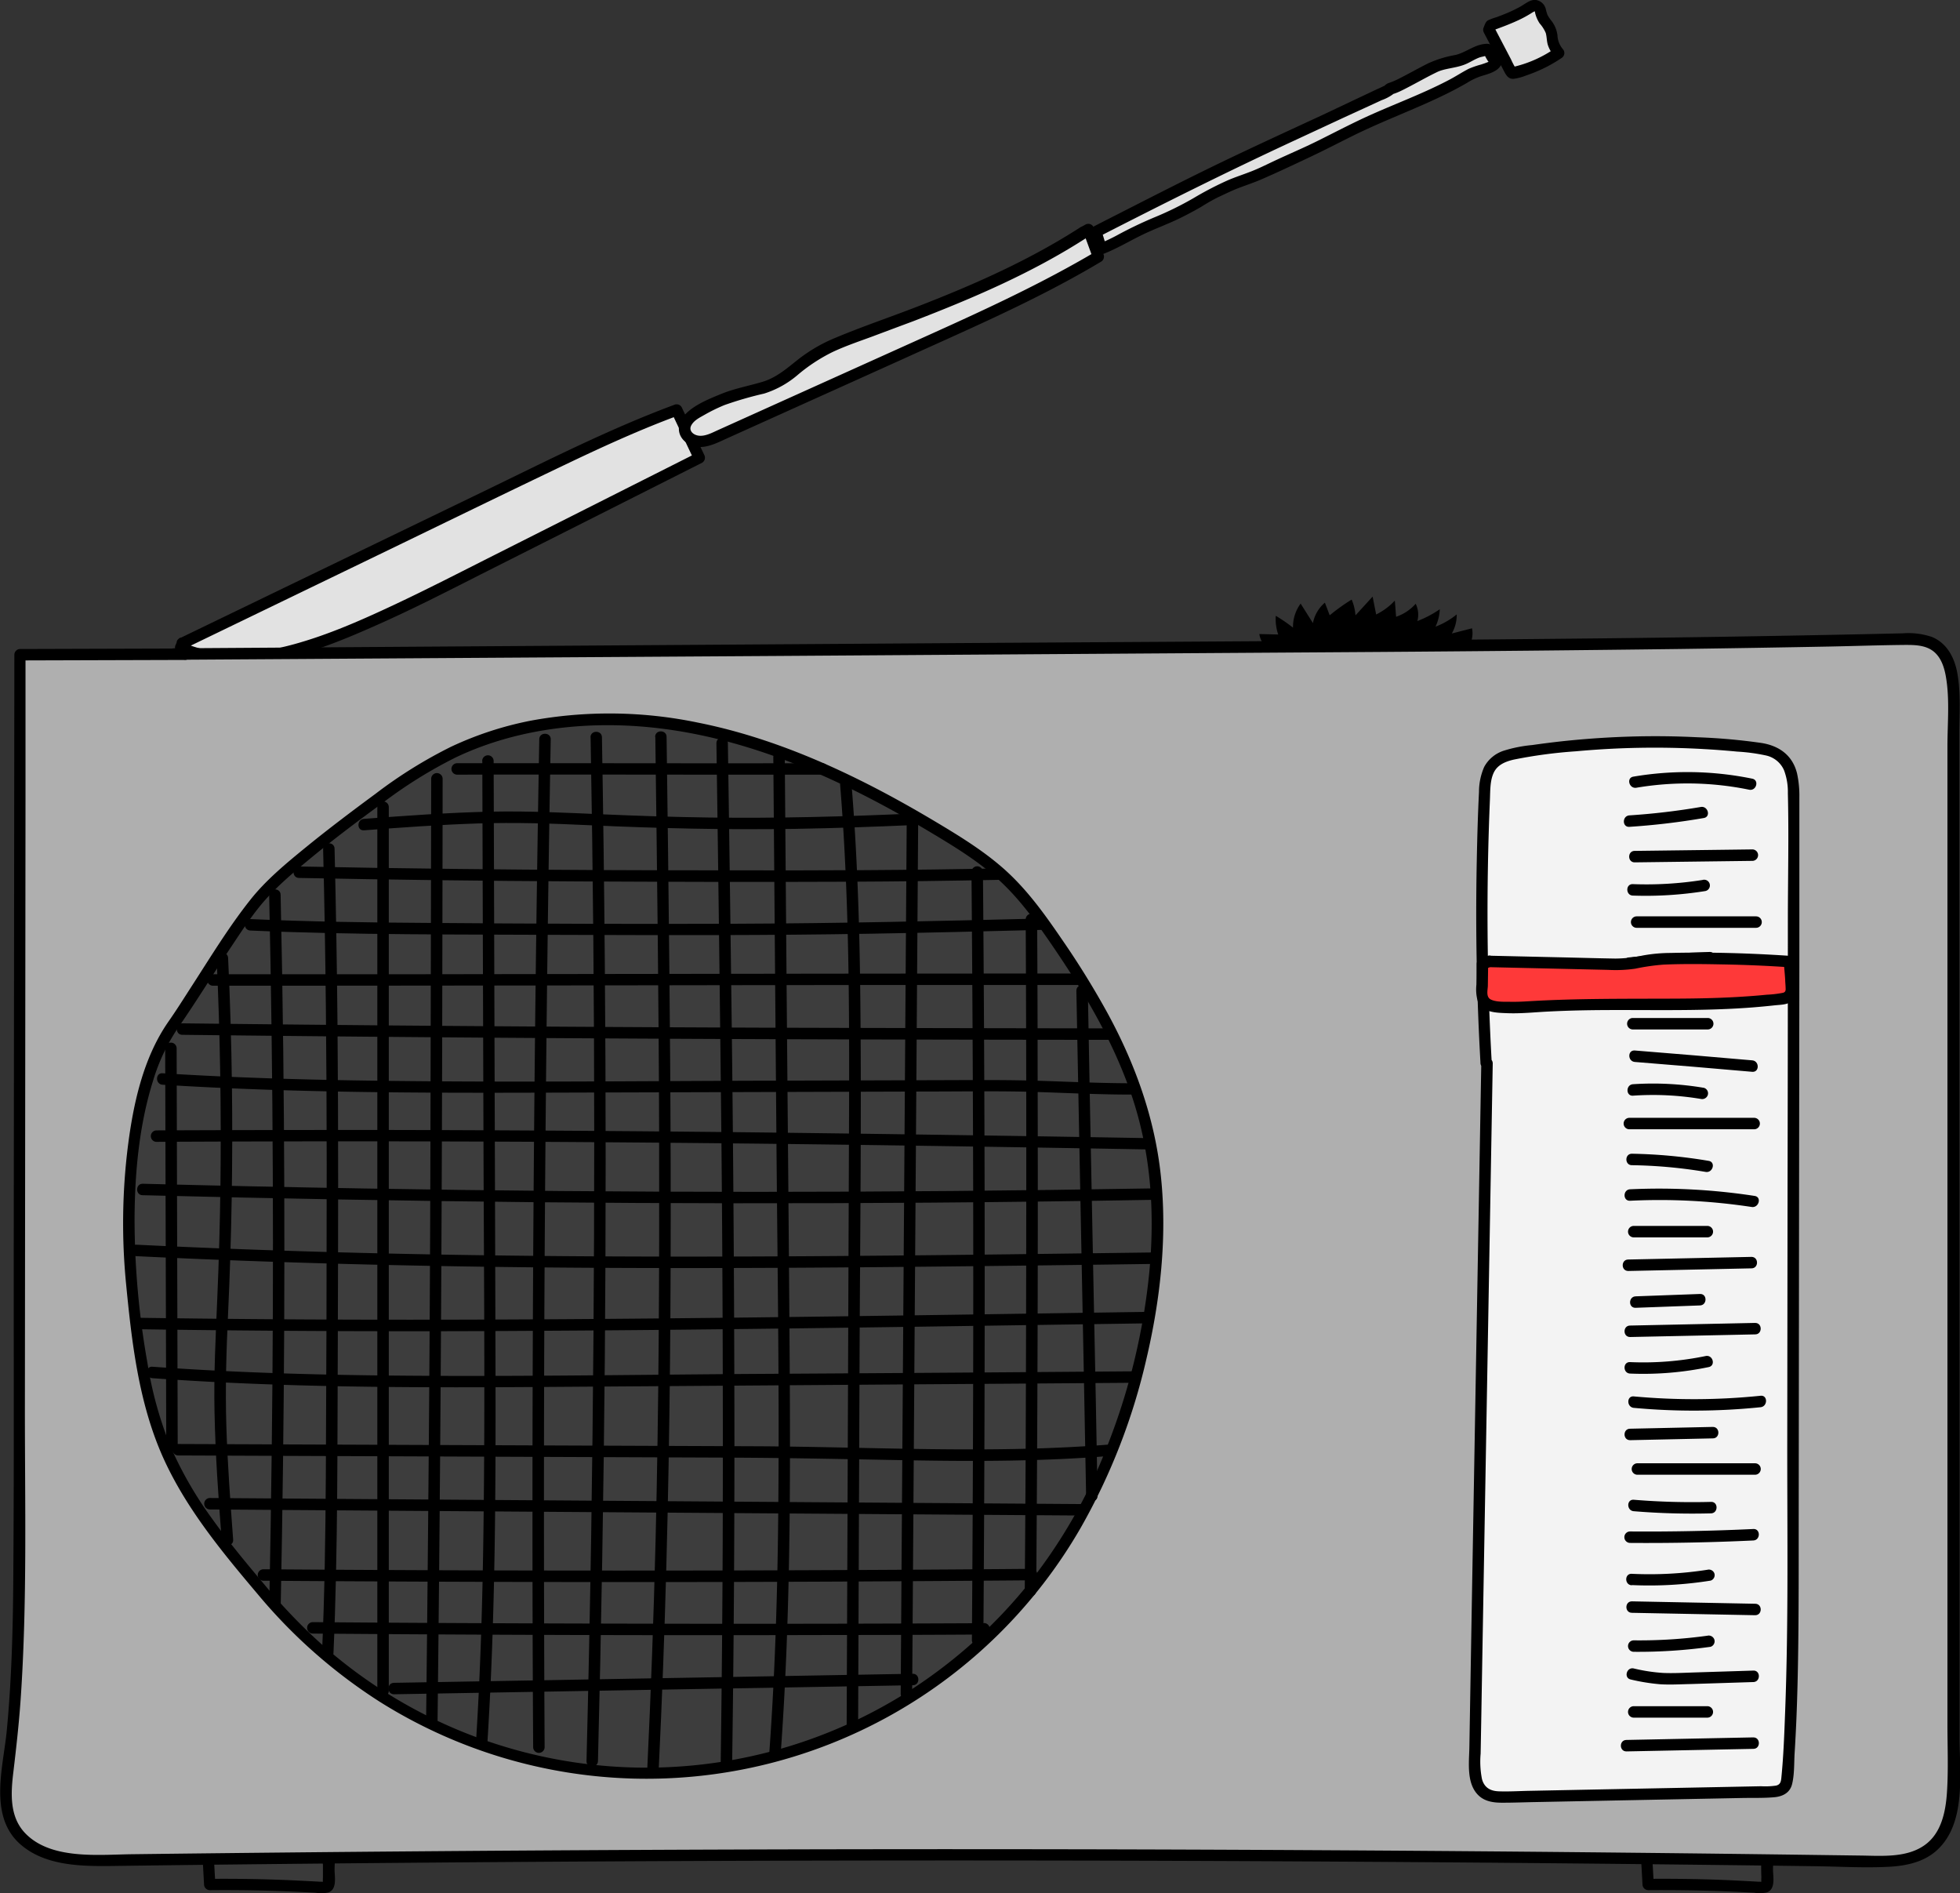 <svg id="Draw" xmlns="http://www.w3.org/2000/svg" width="513.3" height="495.72" viewBox="0 0 513.3 495.72"><rect x="0" y="0" width="513.3" height="495.72" fill="#333333" stroke="none"/><defs><style>.cls-1{fill:#e2e2e2;}.cls-2{fill:#3a3a3a;}.cls-3{fill:#afafaf;}.cls-4{fill:#3d3d3d;}.cls-5{fill:#f3f3f3;}.cls-6{fill:#fe3939;}</style></defs><g id="Antenna"><path class="cls-1" d="M163.16,170.94l91.91-44.42c12.32-6,24.67-11.92,37.52-16.65l5.94,12.54-60.79,30.66c-11.44,5.77-22.9,11.55-34.86,16.16-12.88,5-27.6,8.46-40.2,2.83Z" transform="translate(-115.38 -2.51)"/><path d="M163.92,172.24l50.66-24.49c16.72-8.08,33.41-16.24,50.17-24.23,9.27-4.41,18.61-8.65,28.24-12.21l-1.69-.69,5.94,12.54.53-2L244.53,148c-8.67,4.37-17.3,8.82-26.09,12.94-8.41,3.94-17,7.75-26,10.23-9.42,2.59-19.81,3.65-29-.38l.54,2.06.48-1.12c.75-1.75-1.83-3.28-2.59-1.51l-.48,1.11a1.51,1.51,0,0,0,.53,2c17.27,7.57,36.55-.21,52.58-7.36,9-4,17.84-8.52,26.66-13l27.29-13.76,30.84-15.56a1.55,1.55,0,0,0,.54-2l-5.94-12.54a1.52,1.52,0,0,0-1.7-.69C275,114.79,258.51,123.2,242,131.19L191.1,155.78l-28.7,13.87C160.67,170.49,162.19,173.08,163.92,172.24Z" transform="translate(-115.38 -2.51)"/><path class="cls-1" d="M399.11,63.33c-18.42,11.94-39.22,19.57-59.77,27.26A53.78,53.78,0,0,0,327.85,96c-3.58,2.42-6.61,5.73-10.6,7.38a42.27,42.27,0,0,1-6.19,1.7A46.44,46.44,0,0,0,298,110.51c-1.69,1-3.51,2.56-3.31,4.53.18,1.76,2,3,3.79,3a11.16,11.16,0,0,0,5.06-1.38L364,89.45c6.14-2.77,12.28-5.54,18.32-8.51q10.57-5.2,20.71-11.22l-2.59-7.11Z" transform="translate(-115.38 -2.51)"/><path d="M398.35,62c-13.29,8.58-27.8,15-42.5,20.7-7.3,2.84-14.77,5.34-22,8.39a40.88,40.88,0,0,0-9.68,5.72c-2.82,2.24-5.54,4.6-9.06,5.66-3.69,1.11-7.42,1.76-11,3.24-3.15,1.29-6.94,2.82-9.33,5.35s-2.13,5.92.84,7.66c3.37,2,7.1-.05,10.24-1.47l46.82-21.11c15.41-7,30.93-13.7,45.67-22,1.81-1,3.62-2.07,5.41-3.13a1.54,1.54,0,0,0,.69-1.7l-2.6-7.11a1.52,1.52,0,0,0-2.2-.89l-1.3.72c-1.69.93-.18,3.53,1.51,2.59l1.3-.72L399,63l2.6,7.11.68-1.69C388.36,76.64,373.8,83.38,359.12,90l-45,20.29-10.91,4.92c-1.51.69-3.3,1.64-5,1.35-1.32-.22-2.53-1.32-1.79-2.68s2.26-2.06,3.47-2.76a44.52,44.52,0,0,1,5.24-2.56,93.87,93.87,0,0,1,10.37-3,25.14,25.14,0,0,0,8.92-5,44.62,44.62,0,0,1,9-5.88c3.32-1.56,6.81-2.74,10.24-4,3.58-1.34,7.15-2.68,10.71-4,15.74-6.06,31.35-12.73,45.56-21.91C401.48,63.58,400,61,398.35,62Z" transform="translate(-115.38 -2.51)"/><path class="cls-1" d="M402.35,63.21q8.81-4.51,17.65-9l5.25-2.66c1.61-.81,3.22-1.63,4.84-2.43,7-3.47,14-6.75,21.11-10l27.08-12.58c1.73-.8.25-.53,2.07-1.09s10.21-5.44,12-6c4.41-1.35,4.84-.53,8.83-2.83.85-.49,4-1.7,4.34-.76,1.2,3.59,2.61,1.56,1.2,3.59-.51.72-5.23,1.93-6,2.39C492.76,26.73,486.51,29,478,32.65c-9.63,4.14-15.52,7.83-25.14,12C449,46.26,446,48,442,49.41a51.39,51.39,0,0,0-6,2.39,42.76,42.76,0,0,0-4.79,2.39,89.28,89.28,0,0,1-14.37,7.19c-3.84,1.42-9.35,4.91-13.19,6.33Z" transform="translate(-115.38 -2.51)"/><path d="M403.11,64.51c17-8.71,34-17.21,51.33-25.24l13.09-6.08,6.55-3,3.16-1.46a11.28,11.28,0,0,0,2.9-1.51l.13-.11c.36-.34.14-.29.19-.24s-.85.48.29.08c.4-.14.78-.31,1.17-.48,1-.46,2-1,3-1.52,2.3-1.21,4.57-2.5,6.92-3.62,1.86-.88,4.64-1,6.86-1.82,1.41-.5,2.63-1.37,4-1.9.6-.24,1.28-.29,1.85-.53.05,0,.12.05.18,0,.33-.27-.7-.13-.56-.33-.09.13.59,1.28.68,1.42a3.74,3.74,0,0,0,1.2,1.27,1.7,1.7,0,0,0,.31.21c.05-.05-.7-1.54-.53-1.53,0,0,0,0-.16.21s0,.12-.1.16a2.59,2.59,0,0,1-.6.3c-.56.24-1.16.43-1.73.62A23,23,0,0,0,500,20.53c-1.8.93-3.51,2.07-5.32,3-7.47,3.91-15.45,6.7-23.06,10.31-3.68,1.75-7.29,3.63-10.93,5.44-4,2-8,3.66-12,5.56-2,.94-3.92,1.91-6,2.69-1.89.73-3.8,1.35-5.66,2.14a85.38,85.38,0,0,0-9,4.67,85.3,85.3,0,0,1-10.47,5.14A106,106,0,0,0,408,64.07a45.14,45.14,0,0,1-4.67,2.2l1.85,1-1.36-4.5c-.56-1.84-3.45-1.06-2.89.8l1.35,4.5a1.52,1.52,0,0,0,1.85,1c3.56-1.35,6.83-3.33,10.24-5s6.92-2.89,10.28-4.56c1.79-.89,3.56-1.83,5.29-2.83a47.87,47.87,0,0,1,4.46-2.54c1.67-.76,3.31-1.59,5-2.26,2.06-.8,4.16-1.48,6.19-2.35,4.27-1.84,8.5-3.85,12.71-5.83,3.83-1.8,7.58-3.75,11.37-5.63,7.9-3.92,16.21-6.92,24.13-10.79q2.88-1.41,5.66-3a17.13,17.13,0,0,1,3.66-1.78c2-.65,5.29-1.32,5.62-3.87.15-1.17-.92-1.53-1.29-2.08s-.49-1.48-1.07-2a2.59,2.59,0,0,0-2-.55c-2.9.21-5.14,2.3-7.92,2.92a29,29,0,0,0-7.24,2.26c-2.5,1.27-4.95,2.65-7.45,3.92a20,20,0,0,1-2.51,1.08,2.64,2.64,0,0,0-1,.52c-.11.09-.57.52-.28.31s-.45.15-.52.19c-.6.29-1.21.56-1.81.83L462,32.49c-9,4.17-18,8.29-26.93,12.59S417.12,54,408.21,58.54q-3.31,1.68-6.61,3.38C399.88,62.8,401.39,65.39,403.11,64.51Z" transform="translate(-115.38 -2.51)"/><path class="cls-1" d="M505.31,10.31,511,21.15a.93.93,0,0,0,.39.46.91.91,0,0,0,.63,0,36.6,36.6,0,0,0,11.63-5.21A6.22,6.22,0,0,1,522,13.29a19.09,19.09,0,0,0-.47-2.72c-.52-1.48-1.92-2.52-2.42-4-.32-.94-.42-2.2-1.36-2.5a2.37,2.37,0,0,0-1.93.58,48.59,48.59,0,0,1-10.05,4.52Z" transform="translate(-115.38 -2.51)"/><path d="M504,11.07l3.5,6.69,1.83,3.51c.57,1.08,1.17,2,2.53,1.87a14,14,0,0,0,3.28-.9c1.09-.36,2.15-.78,3.2-1.24a36.82,36.82,0,0,0,6-3.31,1.52,1.52,0,0,0,.3-2.35,6,6,0,0,1-1.38-3.58,7.72,7.72,0,0,0-1.6-3.83,10,10,0,0,1-1-1.49A11.75,11.75,0,0,1,520.23,5a3.14,3.14,0,0,0-2.76-2.51c-1.47-.07-2.76,1.12-4,1.79a35.33,35.33,0,0,1-4,1.89c-.72.3-1.46.57-2.19.85a13.83,13.83,0,0,0-2.25.84c-.65.38-.88,1.36-1.16,2a1.5,1.5,0,1,0,2.89.8l.48-1.14-1.05,1c2.33-.84,4.65-1.7,6.9-2.75a30.45,30.45,0,0,0,3.08-1.66l.68-.43c.17-.09.54-.18.36-.33.15.13.19.53.24.71a8.3,8.3,0,0,0,1.17,2.61,9.06,9.06,0,0,1,1.58,2.49c.3,1.08.23,2.22.6,3.28a8.42,8.42,0,0,0,1.77,2.92l.3-2.36a31.6,31.6,0,0,1-11.59,5.12h.8l-.11,0,.53.54a18.25,18.25,0,0,1-1.39-2.58l-1.5-2.87-3-5.73C505.71,7.84,503.12,9.36,504,11.07Z" transform="translate(-115.38 -2.51)"/></g><g id="Feet"><path class="cls-2" d="M169.88,488l.44,7.91q14.72-.14,29.43.78c.6,0,1.33,0,1.61-.52a1.57,1.57,0,0,0,.13-.78l-.09-6.52a1.36,1.36,0,0,0-.28-1,1.3,1.3,0,0,0-.76-.28c-6.24-.83-12.59,1.06-18.86.46-3.73-.35-7.61-1.55-11.09-.19" transform="translate(-115.38 -2.51)"/><path d="M168.38,488l.44,7.91a1.52,1.52,0,0,0,1.5,1.5q8-.08,16,.16c2.61.08,5.23.18,7.84.31,1.31.06,2.62.13,3.92.21a8.42,8.42,0,0,0,3.32-.09c2.29-.84,1.62-4,1.6-5.87s.57-5-1.65-5.83a11.64,11.64,0,0,0-3.28-.37,36.43,36.43,0,0,0-3.77.07c-2.61.16-5.19.49-7.8.63a42.86,42.86,0,0,1-8.39-.51c-2.7-.39-5.43-.62-8.05.33-1.8.65-1,3.55.8,2.89,4-1.44,8.27.21,12.34.34,4.42.15,8.8-.71,13.22-.77a28.45,28.45,0,0,1,3.06.11,2.37,2.37,0,0,0,.64.07c.49-.21-.3.07-.17-.22a6.13,6.13,0,0,0,0,1.86c0,1.09,0,2.18,0,3.26a13,13,0,0,0,0,1.4c0-.08.51-.2.17-.19s-.6,0-.9,0c-4.49-.25-9-.47-13.48-.6-5.16-.15-10.31-.19-15.46-.15l1.5,1.5-.44-7.91c-.11-1.92-3.11-1.93-3,0Z" transform="translate(-115.38 -2.51)"/><path class="cls-2" d="M546.59,488l.44,7.91q14.73-.15,29.44.78c.59,0,1.32,0,1.61-.52a1.52,1.52,0,0,0,.12-.79q0-3.25-.09-6.51a1.34,1.34,0,0,0-.27-1,1.28,1.28,0,0,0-.76-.27c-6.25-.83-12.59,1.05-18.86.46-3.73-.36-7.61-1.56-11.1-.19" transform="translate(-115.38 -2.51)"/><path d="M545.09,488l.44,7.91a1.54,1.54,0,0,0,1.5,1.5q8-.07,16,.16c2.62.07,5.24.18,7.85.3l3.92.21a8.24,8.24,0,0,0,3.32-.09c2.29-.84,1.62-4,1.59-5.87s.57-5-1.65-5.82a11.29,11.29,0,0,0-3.28-.38c-1.25,0-2.51,0-3.76.07-2.61.16-5.2.49-7.8.64a42.87,42.87,0,0,1-8.39-.52c-2.7-.38-5.43-.62-8.06.33-1.8.65-1,3.55.8,2.89,4-1.43,8.27.22,12.34.35,4.43.14,8.81-.71,13.23-.77a28.17,28.17,0,0,1,3,.1,2.08,2.08,0,0,0,.64.08c.5-.22-.29.07-.17-.22a6.85,6.85,0,0,0,0,1.86c0,1.08,0,2.17.05,3.26a10.75,10.75,0,0,0,0,1.39c0-.08.51-.19.18-.18s-.6,0-.9,0c-4.5-.26-9-.48-13.49-.61q-7.72-.21-15.46-.14l1.5,1.5-.44-7.91c-.1-1.92-3.11-1.93-3,0Z" transform="translate(-115.38 -2.51)"/></g><g id="Rotor"><path d="M447.65,172.52a6.06,6.06,0,0,1-2.47-4l4.95.12a12.37,12.37,0,0,1-.64-4.9,44.5,44.5,0,0,1,4.51,3.1,10.27,10.27,0,0,1,2-6.29l3.22,5.1a9.42,9.42,0,0,1,3.13-5.35l1.26,3.32a50.58,50.58,0,0,1,5.75-4.12,12.53,12.53,0,0,1,1,4.13l4.49-4.91.93,4.68a16.66,16.66,0,0,0,4.89-3.64L481,164a11.9,11.9,0,0,0,5.13-3.41,6.45,6.45,0,0,1,.44,4.53,27.9,27.9,0,0,0,5.87-3.09,11.6,11.6,0,0,1-1.12,4.56,19.91,19.91,0,0,0,5.56-3.21,9.8,9.8,0,0,1-1.29,5l5.29-1.36c.59,2.75-.83,5.64-2.95,7.48a20,20,0,0,1-7.54,3.65c-13.31,4-28.24,4.18-40.63-2.11Z" transform="translate(-115.38 -2.51)"/></g><g id="Base"><path class="cls-3" d="M164,173.81l-43.36.13-.23,227.5c0,21.07,0,42.21-2.75,63.1-.68,5.29-1.48,11,.93,15.72,4.27,8.45,15.74,9.45,25.21,9.33q230.61-3,461.26.25c5.59.08,11.68,0,16-3.53,5.52-4.49,6-12.62,6-19.74q-.06-140.43-.11-280.87c0-5.44-.58-11.92-5.32-14.59-2.41-1.36-5.33-1.33-8.1-1.27-56.18,1.29-112.39,1.66-168.59,2l-284,1.88Z" transform="translate(-115.38 -2.51)"/><path d="M164,172.31l-43.36.13a1.52,1.52,0,0,0-1.5,1.5l-.17,161.49c0,26.68.09,53.38-.11,80.06-.09,13.38-.43,26.76-1.7,40.08-.91,9.58-4.87,22.39,3.53,29.81,7,6.15,17.49,5.78,26.16,5.67q20.12-.27,40.22-.48,40.47-.42,81-.66,80.44-.46,160.89-.16,80.94.31,161.89,1.39c6.35.09,12.78.48,19.12.15,4.71-.24,9.53-1.26,13-4.65,7.37-7.13,5.6-20,5.6-29.23l0-80.39-.06-161.81V194.86c0-5.35.43-10.92-.55-16.21-.74-4-2.72-7.75-6.61-9.36a19.19,19.19,0,0,0-7.76-.95c-3.38.06-6.77.15-10.15.22q-40.37.85-80.74,1.21c-53.72.54-107.44.8-161.16,1.15L200.09,172l-39.19.26a1.5,1.5,0,0,0,0,3l3,.06c1.94,0,1.94-3,0-3l-3-.06v3l157.77-1q78.84-.53,157.7-1.05,39.6-.28,79.22-.78,19.54-.27,39.1-.64c6.54-.13,13.08-.36,19.62-.42,2.73,0,5.66.05,7.79,2,1.78,1.65,2.52,4.13,2.91,6.46,1,5.88.38,12.18.38,18.11v19.34l0,39.69,0,78.35,0,79.38v39.18c0,6,.27,12-.13,18-.34,5-1.46,10.54-5.72,13.65-4.69,3.43-11.18,2.9-16.67,2.82l-19.34-.26q-19.86-.26-39.71-.47-39.21-.42-78.41-.65-78.92-.46-157.83-.2T149.86,488c-8.8.11-21.32,1.51-28-5.63-4-4.28-3.65-10.31-3-15.73.76-6.35,1.47-12.69,1.92-19.07,1.78-25.8,1.09-51.78,1.12-77.62l.16-157.43,0-38.59-1.5,1.5,43.36-.13A1.5,1.5,0,0,0,164,172.31Z" transform="translate(-115.38 -2.51)"/></g><g id="Ampli"><g id="Base-2" data-name="Base"><path class="cls-4" d="M160.71,270.88c3.82-5.47,18-28.28,22.54-33.18,7.41-8,16.15-14.65,24.85-21.24,7.71-5.84,15.48-11.73,24.12-16.11,20.44-10.36,44.68-11.59,67.1-6.84s43.29,15.11,62.88,27c5.71,3.46,11.36,7.09,16.23,11.65s9,10.13,12.84,15.7c10.76,15.55,20.44,32.27,24.67,50.7,3.37,14.67,3.17,30,1,44.89a172.44,172.44,0,0,1-10.43,38.9,152.06,152.06,0,0,1-8.94,18.71,129.66,129.66,0,0,1-208.65,23.48c-2.13-2.34-4.17-4.75-6.2-7.16-9.44-11.23-18.81-22.85-24.35-36.43-5.22-12.82-6.77-26.79-8.27-40.55C147.87,320.08,149,287.64,160.71,270.88Z" transform="translate(-115.38 -2.51)"/><path d="M162,271.64c4.93-7.09,9.42-14.49,14.22-21.67,2.24-3.36,4.47-6.77,7-9.92,3.93-4.91,9-9.1,13.8-13.07,5.92-4.87,12.07-9.49,18.25-14a120.82,120.82,0,0,1,19.39-12.12c12.94-6.18,27.41-8.69,41.68-8.46,29.88.5,57.81,13.1,83,28.19,6.43,3.85,12.9,7.81,18.36,13,5.28,5,9.51,11,13.61,17,8.23,12.08,15.75,24.86,20.44,38.76,5,14.78,6.09,30.37,4.66,45.84a169,169,0,0,1-10.91,45.57,137,137,0,0,1-21.21,37,130.84,130.84,0,0,1-29,26.3,128,128,0,0,1-155.64-11,147,147,0,0,1-14.92-15.54c-4.69-5.55-9.35-11.15-13.58-17.06a100.9,100.9,0,0,1-11-18.95,99,99,0,0,1-6.15-22.11,215.6,215.6,0,0,1-3.38-38.12c.09-12.06,1.24-24.36,4.88-35.91A50.57,50.57,0,0,1,162,271.64c1.1-1.6-1.5-3.1-2.59-1.52-6.58,9.52-9.15,21.5-10.57,32.79a163,163,0,0,0-.43,35.87c1.47,15.12,3.26,30.64,9.39,44.69,6,13.66,15.65,25.29,25.19,36.58a138.48,138.48,0,0,0,31.79,28,131.21,131.21,0,0,0,183.63-45.53,162.56,162.56,0,0,0,17.19-44.16c3.66-15.57,5.48-31.87,3.81-47.83-1.58-15.16-6.72-29.44-14-42.79a220.39,220.39,0,0,0-11.81-19.1c-4.24-6.21-8.65-12.42-14.16-17.58s-12.1-9.24-18.62-13.14-13.26-7.67-20.12-11.07c-13.53-6.72-27.79-12.22-42.65-15.16a113.59,113.59,0,0,0-43.71-.48A89.28,89.28,0,0,0,233.57,198a121,121,0,0,0-19.82,12.33c-6.24,4.6-12.46,9.28-18.47,14.19-5,4.08-10.2,8.39-14.24,13.46-5.82,7.31-10.71,15.43-15.79,23.26-1.93,3-3.82,6-5.83,8.86C158.31,271.71,160.91,273.21,162,271.64Z" transform="translate(-115.38 -2.51)"/></g><g id="horizontal"><path d="M330.71,202.34c-24.58.06-49.16,0-73.74,0l-21.86,0a1.5,1.5,0,0,0,0,3c24.57-.07,49.15,0,73.73,0q10.94,0,21.87,0a1.5,1.5,0,0,0,0-3Z" transform="translate(-115.38 -2.51)"/><path d="M354.65,215.51c-17.87.82-35.75,1.29-53.64,1.05-9.13-.13-18.27-.42-27.4-.82-9.84-.42-19.66-.92-29.52-.72-11.15.24-22.28,1.06-33.39,1.89-1.92.14-1.93,3.14,0,3,9.88-.74,19.77-1.47,29.67-1.79s19.68,0,29.52.46c17.87.82,35.75,1.23,53.63.95,10.38-.17,20.76-.54,31.13-1,1.92-.09,1.93-3.09,0-3Z" transform="translate(-115.38 -2.51)"/><path d="M377.4,229.87c-23.63.51-47.25.57-70.88.52-23.94,0-47.88-.09-71.82-.37q-20.47-.22-41-.64c-1.93,0-1.93,3,0,3q36.48.72,73,.91c23.57.11,47.14.19,70.71.08q20-.09,40-.5c1.92,0,1.93-3,0-3Z" transform="translate(-115.38 -2.51)"/><path d="M388.17,243c-26.5.66-53,1.27-79.5,1.37-27.2.11-54.41,0-81.61-.22-15.38-.09-30.76-.32-46.13-1-1.93-.09-1.93,2.91,0,3,27.43,1.2,54.91,1,82.36,1.14,26.73.09,53.46.16,80.19-.31,14.9-.25,29.79-.62,44.69-1,1.93,0,1.93-3,0-3Z" transform="translate(-115.38 -2.51)"/><path d="M397.75,257.41q-44.42,0-88.83.07-43.69.06-87.39.12l-50.37,0a1.5,1.5,0,0,0,0,3q44.42,0,88.83-.07,43.68-.07,87.38-.13,25.19,0,50.38,0a1.5,1.5,0,0,0,0-3Z" transform="translate(-115.38 -2.51)"/><path d="M406.13,271.77q-46.32-.06-92.63-.19-48-.18-96-.58-27.18-.24-54.37-.55c-1.93,0-1.93,3,0,3q48.13.56,96.27.86,47.09.3,94.18.38,26.28.06,52.55.08a1.5,1.5,0,0,0,0-3Z" transform="translate(-115.38 -2.51)"/><path d="M412.11,286.14c-7.79,0-15.58-.35-23.37-.61-8.16-.28-16.31-.24-24.48-.21l-50.12.15c-33.37.11-66.76.46-100.13,0-18.7-.23-37.39-.78-56.06-1.95-1.92-.12-1.92,2.88,0,3,33.47,2.1,67,2.18,100.54,2.08s66.8-.2,100.2-.3c9.09,0,18.19-.17,27.29.1,8.71.26,17.41.72,26.13.7a1.5,1.5,0,0,0,0-3Z" transform="translate(-115.38 -2.51)"/><path d="M415.7,300.5q-50.81-.88-101.61-1.49-50.1-.56-100.21-.65-28.74,0-57.5.12a1.5,1.5,0,0,0,0,3q50.82-.27,101.63,0,50.1.3,100.2,1.05,28.74.42,57.49.93c1.94,0,1.94-3,0-3Z" transform="translate(-115.38 -2.51)"/><path d="M416.9,313.67q-51.84.9-103.68.9-51.21,0-102.39-.88-29.06-.49-58.09-1.24c-1.93,0-1.93,3,0,3q51.82,1.32,103.67,1.84,51.19.49,102.4.11,29-.22,58.09-.73c1.93,0,1.94-3,0-3Z" transform="translate(-115.38 -2.51)"/><path d="M418.1,330.43c-34.89.46-69.77.93-104.66,1.06-34.52.13-69-.08-103.55-.94q-29.4-.72-58.8-2.14c-1.93-.09-1.93,2.91,0,3,34.84,1.7,69.71,2.58,104.58,2.93,34.53.34,69.05.17,103.57-.19q29.43-.3,58.86-.72a1.5,1.5,0,0,0,0-3Z" transform="translate(-115.38 -2.51)"/><path d="M415.7,346c-34.55.5-69.11,1.06-103.67,1.46-34,.4-68,.65-102.08.57q-29.2-.06-58.42-.49a1.5,1.5,0,0,0,0,3q51.84.76,103.67.42c34-.18,68.06-.61,102.08-1.1L415.7,349c1.93,0,1.94-3,0-3Z" transform="translate(-115.38 -2.51)"/><path d="M412.11,361.56q-49.53.4-99.07.68c-33.52.23-67.05.8-100.56.37-19.07-.25-38.14-.88-57.17-2.25-1.92-.14-1.91,2.87,0,3,33.82,2.43,67.74,2.53,101.63,2.3q49.55-.33,99.08-.7,28.05-.18,56.09-.4a1.5,1.5,0,0,0,0-3Z" transform="translate(-115.38 -2.51)"/><path d="M406.13,380.71c-31.16,2.53-62.42.59-93.62.47l-96.46-.38-54-.21a1.5,1.5,0,0,0,0,3l96.46.38,48,.19c15.8.06,31.58.42,47.38.7,17.42.3,34.86.27,52.24-1.15,1.91-.15,1.92-3.15,0-3Z" transform="translate(-115.38 -2.51)"/><path d="M399,396.32l-89.42-.62-89.07-.62-50.15-.35a1.5,1.5,0,0,0,0,3l89.32.62,89.09.62,50.23.35a1.5,1.5,0,0,0,0-3Z" transform="translate(-115.38 -2.51)"/><path d="M385.54,413.28q-39.3.33-78.62.42t-78.36-.06q-22.09-.09-44.18-.25a1.5,1.5,0,0,0,0,3q39.32.28,78.62.34t78.37-.15q22.08-.12,44.17-.3a1.5,1.5,0,0,0,0-3Z" transform="translate(-115.38 -2.51)"/><path d="M373.1,427.51q-34.34.17-68.66.15T236,427.48q-19.35-.09-38.69-.25a1.5,1.5,0,0,0,0,3q34.32.27,68.65.37t68.41,0q19.35,0,38.7-.13a1.5,1.5,0,0,0,0-3Z" transform="translate(-115.38 -2.51)"/><path d="M354.44,440.75l-52.94.93-52.93.92-30,.52c-1.93,0-1.94,3,0,3l52.93-.92,52.94-.92,30-.53c1.93,0,1.93-3,0-3Z" transform="translate(-115.38 -2.51)"/></g><g id="vertical"><path d="M158.64,277l.22,81.27.06,22.93a1.5,1.5,0,0,0,3,0L161.7,300,161.64,277a1.5,1.5,0,0,0-3,0Z" transform="translate(-115.38 -2.51)"/><path d="M172.11,253.35q1.37,29.78,1,59.59-.19,14.78-.83,29.54c-.42,9.93-.93,19.84-.72,29.78.23,11.15,1,22.27,1.88,33.39.14,1.91,3.14,1.93,3,0-.73-9.88-1.47-19.77-1.78-29.68s0-19.84.46-29.76q1.37-29.65,1-59.35-.21-16.75-1-33.51c-.09-1.92-3.09-1.94-3,0Z" transform="translate(-115.38 -2.51)"/><path d="M185.87,236.79q.8,36.32.95,72.64.17,36.1-.27,72.21-.24,20.49-.65,41c0,1.93,3,1.93,3,0q.73-36.47.91-72.95.16-36-.25-72.08-.24-20.4-.69-40.79c0-1.93-3-1.94-3,0Z" transform="translate(-115.38 -2.51)"/><path d="M200,224.75c.69,27.59.92,55.2.94,82.81q0,40.86-.23,81.73c-.1,15.38-.32,30.76-1,46.13-.08,1.93,2.92,1.92,3,0,1.2-27.44,1-54.91,1.14-82.37.09-27.3.17-54.61-.08-81.91q-.21-23.2-.77-46.39c0-1.93-3-1.94-3,0Z" transform="translate(-115.38 -2.51)"/><path d="M214.2,213.84l0,90.44,0,89.94v51a1.5,1.5,0,0,0,3,0l0-90.44,0-89.94v-51a1.5,1.5,0,0,0-3,0Z" transform="translate(-115.38 -2.51)"/><path d="M228.3,206.43q-.08,48.09-.2,96.17t-.58,96.25q-.24,27.18-.55,54.36a1.5,1.5,0,0,0,3,0q.56-48.12.86-96.26t.38-96.2q.06-27.17.09-54.32a1.5,1.5,0,0,0-3,0Z" transform="translate(-115.38 -2.51)"/><path d="M241.69,201.77q.15,50.14.31,100.29c.1,33.42.45,66.85,0,100.26-.23,18.7-.77,37.4-1.95,56.07-.12,1.93,2.88,1.92,3,0,2.1-33.44,2.18-67,2.09-100.46s-.21-66.85-.31-100.27l-.17-55.89a1.5,1.5,0,0,0-3,0Z" transform="translate(-115.38 -2.51)"/><path d="M256.61,196.08q-.92,51.61-1.36,103.23-.44,51.36-.42,102.71,0,29,.18,57.94a1.5,1.5,0,0,0,3,0q-.28-51.61-.11-103.24.19-51.36.83-102.71.36-29,.88-57.93c0-1.93-3-1.93-3,0Z" transform="translate(-115.38 -2.51)"/><path d="M270.05,195.57Q271,248,271,300.43q0,52.17-.8,104.33-.48,29.43-1.22,58.85c-.05,1.93,2.95,1.93,3,0q1.32-52.42,1.79-104.86.45-52.17,0-104.33-.24-29.43-.75-58.85c0-1.93-3-1.94-3,0Z" transform="translate(-115.38 -2.51)"/><path d="M287,195.45c.46,35.13.92,70.25,1,105.37s-.08,70.24-.94,105.35q-.74,29.55-2.15,59.09c-.09,1.93,2.91,1.92,3,0,1.71-35.08,2.58-70.19,2.93-105.3s.18-70.25-.18-105.37q-.3-29.57-.71-59.14c0-1.93-3-1.93-3,0Z" transform="translate(-115.38 -2.51)"/><path d="M303,197.1q.77,52.36,1.32,104.74.48,51.92.33,103.84-.12,29.57-.54,59.14c0,1.93,3,1.93,3,0q.76-52.36.57-104.74-.15-51.93-.86-103.84-.37-29.56-.82-59.14a1.5,1.5,0,0,0-3,0Z" transform="translate(-115.38 -2.51)"/><path d="M317.9,200.75l.83,101.79c.28,33.86.84,67.74.4,101.61-.25,19-.89,38-2.25,56.88-.13,1.93,2.87,1.92,3,0,2.43-33.75,2.53-67.6,2.31-101.42s-.55-67.82-.83-101.74l-.46-57.12a1.5,1.5,0,0,0-3,0Z" transform="translate(-115.38 -2.51)"/><path d="M335.4,208c2.6,31.87,2.43,63.87,2.3,95.82l-.37,96.46-.22,54a1.5,1.5,0,0,0,3,0l.38-96.46c.13-32.07.55-64.16.17-96.22-.21-17.88-.81-35.76-2.26-53.58-.16-1.91-3.16-1.93-3,0Z" transform="translate(-115.38 -2.51)"/><path d="M352.84,217.33l-.62,89.42-.62,89.07L351.26,446a1.5,1.5,0,0,0,3,0l.61-89.31.62-89.09.35-50.23a1.5,1.5,0,0,0-3,0Z" transform="translate(-115.38 -2.51)"/><path d="M369.8,230.81q.33,39.3.43,78.61t-.07,78.37q-.09,22.08-.25,44.17a1.5,1.5,0,0,0,3,0q.29-39.3.34-78.61T373.1,275q-.11-22.1-.3-44.17a1.5,1.5,0,0,0-3,0Z" transform="translate(-115.38 -2.51)"/><path d="M384,243.25q.17,34.32.15,68.65T384,380.31q-.09,19.35-.25,38.7a1.5,1.5,0,0,0,3,0q.27-34.32.37-68.66t0-68.41q0-19.33-.13-38.69a1.5,1.5,0,0,0-3,0Z" transform="translate(-115.38 -2.51)"/><path d="M397.27,261.91q.47,25.86,1,51.73.53,25.51,1,51,.29,14.76.55,29.52c0,1.93,3,1.94,3,0q-.45-25.86-1-51.73-.51-25.51-1-51-.29-14.76-.55-29.52c0-1.93-3-1.94-3,0Z" transform="translate(-115.38 -2.51)"/></g></g><g id="Channels"><path class="cls-5" d="M504.55,280.8a696.78,696.78,0,0,1-.41-70.51c.12-2.68.34-5.58,2.09-7.62s4.8-2.72,7.56-3.16a225.33,225.33,0,0,1,60.83-1.26c2.55.3,5.24.7,7.22,2.34,3.08,2.57,3.32,7.14,3.32,11.15l-.09,70.93-.15,129.78c0,18.53,0,37.08-1.51,55.55a4.48,4.48,0,0,1-.64,2.37c-.81,1.08-2.35,1.2-3.7,1.23L509.42,473c-1.73,0-3.57,0-5-.88-2.58-1.63-2.81-5.24-2.76-8.29l3.21-183Z" transform="translate(-115.38 -2.51)"/><path d="M506.05,280.8q-1.94-34.4-.48-68.87c.1-2.34,0-5,1-7.11s3.14-2.94,5.28-3.43a124.94,124.94,0,0,1,16.24-2.17,225.55,225.55,0,0,1,33.69-.57q4.27.24,8.54.65a48.37,48.37,0,0,1,7.48,1,6.71,6.71,0,0,1,4.8,3.89,16.1,16.1,0,0,1,1,6c.28,11.24,0,22.53,0,33.77q0,34.43-.08,68.85l-.08,69c0,22.93.32,45.9-.55,68.82-.22,5.79-.42,11.63-1,17.4-.1,1-.28,1.73-1.37,2a19.21,19.21,0,0,1-3.94.17l-8.5.17-34.55.68-17.55.35c-2.7.05-5.42.23-8.11.13-2.23-.08-3.78-1-4.38-3.21a23.52,23.52,0,0,1-.35-6.65l.16-8.77.29-17,1.21-69,1.21-69,.3-17a1.55,1.55,0,0,0-1.5-1.5l-.28,0c-1.92-.19-1.91,2.81,0,3l.28,0-1.5-1.5-1.26,71.77-1.25,71.49L500.19,460c-.07,4-.84,9.53,2.43,12.63,1.73,1.64,4.09,1.9,6.36,1.88,2.89,0,5.78-.12,8.66-.17l35.92-.71,17.83-.35c2.86-.06,5.77.05,8.62-.2,2.19-.19,4.11-1.12,4.69-3.41.64-2.57.51-5.52.67-8.16.19-3,.34-6,.47-9,.24-5.9.38-11.8.46-17.7.17-11.92.13-23.85.14-35.77l.08-71.73.09-71.37q0-17.87,0-35.73c0-2.95,0-5.9,0-8.85a27.37,27.37,0,0,0-.6-6.32c-1.15-4.73-4.65-7.26-9.33-8A157.21,157.21,0,0,0,560,195.55q-8.69-.44-17.4-.19t-17.62,1.18q-4.18.45-8.36,1.05a35.24,35.24,0,0,0-7.5,1.5,8.94,8.94,0,0,0-5.05,4.22,16.33,16.33,0,0,0-1.36,6.56c-.3,6-.46,11.94-.58,17.91q-.36,17.78.2,35.54.27,8.74.77,17.48C503.15,282.72,506.15,282.73,506.05,280.8Z" transform="translate(-115.38 -2.51)"/><path d="M543.93,208.76a80.39,80.39,0,0,1,29.54.52c1.88.38,2.69-2.51.8-2.89a84.48,84.48,0,0,0-31.14-.53c-1.9.33-1.09,3.22.8,2.9Z" transform="translate(-115.38 -2.51)"/><path d="M542.1,219a185,185,0,0,0,19.49-2.31c1.9-.33,1.09-3.22-.8-2.89A180.38,180.38,0,0,1,542.1,216c-1.92.13-1.93,3.13,0,3Z" transform="translate(-115.38 -2.51)"/><path d="M543.49,228.3l30.81-.39a1.5,1.5,0,0,0,0-3l-30.81.39c-1.93,0-1.93,3,0,3Z" transform="translate(-115.38 -2.51)"/><path d="M543,237a98.65,98.65,0,0,0,19-1.19,1.5,1.5,0,1,0-.79-2.89A94.47,94.47,0,0,1,543,234c-1.93-.07-1.92,2.93,0,3Z" transform="translate(-115.38 -2.51)"/><path d="M544,245.44h31.27a1.5,1.5,0,0,0,0-3H544a1.5,1.5,0,0,0,0,3Z" transform="translate(-115.38 -2.51)"/><path d="M542.09,256.18q10.47-1.1,21-1.42c1.92-.06,1.93-3.06,0-3q-10.53.33-21,1.42a1.55,1.55,0,0,0-1.5,1.5,1.5,1.5,0,0,0,1.5,1.5Z" transform="translate(-115.38 -2.51)"/><path d="M543,263.59q15.16.44,30.34-.34c1.92-.1,1.93-3.1,0-3q-15.17.78-30.34.34c-1.94-.06-1.93,2.94,0,3Z" transform="translate(-115.38 -2.51)"/><path d="M543,272.05h19.61a1.5,1.5,0,0,0,0-3H543a1.5,1.5,0,0,0,0,3Z" transform="translate(-115.38 -2.51)"/><path d="M543.52,280.56q15.38,1.23,30.75,2.58c1.92.16,1.91-2.84,0-3q-15.37-1.35-30.75-2.58c-1.93-.16-1.92,2.84,0,3Z" transform="translate(-115.38 -2.51)"/><path d="M543,289.39a76.34,76.34,0,0,1,17.8.85,1.55,1.55,0,0,0,1.84-1.05,1.51,1.51,0,0,0-1-1.85,79.8,79.8,0,0,0-18.59-.95c-1.92.13-1.93,3.13,0,3Z" transform="translate(-115.38 -2.51)"/><path d="M542.09,298.19h32.68a1.5,1.5,0,0,0,0-3H542.09a1.5,1.5,0,0,0,0,3Z" transform="translate(-115.38 -2.51)"/><path d="M542.76,307.59a127.53,127.53,0,0,1,19.31,1.76c1.89.32,2.7-2.57.8-2.89a134.28,134.28,0,0,0-20.11-1.87c-1.93,0-1.93,3,0,3Z" transform="translate(-115.38 -2.51)"/><path d="M542.28,316.9a160.79,160.79,0,0,1,31.84,1.63c1.88.29,2.7-2.6.79-2.89a165,165,0,0,0-32.63-1.74c-1.92.1-1.93,3.1,0,3Z" transform="translate(-115.38 -2.51)"/><path d="M543.24,326.49h19.27a1.5,1.5,0,0,0,0-3H543.24a1.5,1.5,0,0,0,0,3Z" transform="translate(-115.38 -2.51)"/><path d="M541.8,335.29l32.27-.69c1.93,0,1.94-3,0-3l-32.27.69c-1.93,0-1.94,3,0,3Z" transform="translate(-115.38 -2.51)"/><path d="M543.73,344.93l16.86-.62c1.92-.07,1.93-3.07,0-3l-16.86.62c-1.93.08-1.94,3.08,0,3Z" transform="translate(-115.38 -2.51)"/><path d="M542.28,352.58l32.76-.69c1.92,0,1.93-3,0-3l-32.76.69c-1.93,0-1.94,3,0,3Z" transform="translate(-115.38 -2.51)"/><path d="M542.28,362.15a83.73,83.73,0,0,0,20.59-1.7c1.89-.39,1.09-3.28-.8-2.89a80.66,80.66,0,0,1-19.79,1.59c-1.93-.09-1.93,2.91,0,3Z" transform="translate(-115.38 -2.51)"/><path d="M543.26,371.13a171.19,171.19,0,0,0,33.19-.17c1.9-.2,1.92-3.2,0-3a171.19,171.19,0,0,1-33.19.17c-1.93-.18-1.91,2.82,0,3Z" transform="translate(-115.38 -2.51)"/><path d="M542.28,379.59l21.67-.47c1.93,0,1.93-3,0-3l-21.67.47c-1.93,0-1.94,3,0,3Z" transform="translate(-115.38 -2.51)"/><path d="M544.2,388.64H575a1.5,1.5,0,0,0,0-3H544.2a1.5,1.5,0,0,0,0,3Z" transform="translate(-115.38 -2.51)"/><path d="M543.25,398.19a187.08,187.08,0,0,0,20.23.56c1.92-.06,1.93-3.06,0-3a187.08,187.08,0,0,1-20.23-.56c-1.93-.15-1.92,2.85,0,3Z" transform="translate(-115.38 -2.51)"/><path d="M542.28,406.49q16.14.12,32.27-.64c1.92-.09,1.93-3.1,0-3q-16.12.76-32.27.64a1.5,1.5,0,0,0,0,3Z" transform="translate(-115.38 -2.51)"/><path d="M542.76,417.53a101.56,101.56,0,0,0,20.61-1.17,1.5,1.5,0,0,0,1-1.84,1.53,1.53,0,0,0-1.84-1,98.75,98.75,0,0,1-19.81,1.06c-1.93-.09-1.93,2.91,0,3Z" transform="translate(-115.38 -2.51)"/><path d="M542.76,424.79l32.28.63c1.93,0,1.93-3,0-3l-32.28-.63c-1.93,0-1.93,3,0,3Z" transform="translate(-115.38 -2.51)"/><path d="M543.24,435a136.73,136.73,0,0,0,20.12-1.31,1.52,1.52,0,0,0,1-1.85,1.55,1.55,0,0,0-1.85-1.05A130,130,0,0,1,543.24,432a1.5,1.5,0,0,0,0,3Z" transform="translate(-115.38 -2.51)"/><path d="M542.45,442.25a51.76,51.76,0,0,0,7.64,1.24c2.69.18,5.4,0,8.1-.05l16.37-.52c1.92-.06,1.93-3.06,0-3l-15.88.5c-2.55.09-5.1.22-7.65.12a44.7,44.7,0,0,1-7.79-1.18c-1.88-.41-2.68,2.48-.79,2.89Z" transform="translate(-115.38 -2.51)"/><path d="M543.24,452.24h19.27a1.5,1.5,0,0,0,0-3H543.24a1.5,1.5,0,0,0,0,3Z" transform="translate(-115.38 -2.51)"/><path d="M541.32,461.08l33.24-.67c1.93,0,1.93-3,0-3l-33.24.67c-1.93,0-1.94,3,0,3Z" transform="translate(-115.38 -2.51)"/><path class="cls-6" d="M505.36,254.24l32.14.73a29.91,29.91,0,0,0,5-.16c1.28-.17,2.53-.51,3.79-.74a44.55,44.55,0,0,1,7.48-.57q15.11-.24,30.2.77c.24,2.21.42,4.43.52,6.65a3.18,3.18,0,0,1-.55,2.39A3.14,3.14,0,0,1,582,264c-21,2.65-42.25.66-63.34,2-4,.25-8,.62-11.94,0a4.11,4.11,0,0,1-2.56-1.11,4.44,4.44,0,0,1-.69-3l.1-6.94Z" transform="translate(-115.38 -2.51)"/><path d="M505.36,255.74l31.15.71a36.08,36.08,0,0,0,7.12-.31,56.52,56.52,0,0,1,7.33-1.06c5.14-.23,10.31-.16,15.45-.06q8.79.15,17.57.75l-1.5-1.5c.17,1.58.31,3.16.42,4.75,0,.63.08,1.26.1,1.9s.16,1.31-.67,1.53a28,28,0,0,1-4.2.5c-1.62.16-3.25.3-4.89.41-6.36.46-12.75.59-19.13.62-12.78.06-25.52-.08-38.28.68-1.75.11-3.51.19-5.27.14-1.43,0-3.45.07-4.77-.6s-.78-2.52-.76-3.6l.08-5.7-1.1,1.44,1.75-.66c1.78-.67,1-3.57-.8-2.89l-1.75.66a1.55,1.55,0,0,0-1.1,1.45l-.08,5.45a11.46,11.46,0,0,0,.36,4.33c1.16,3,5,3,7.7,3.11,3.52.14,7.05-.24,10.57-.42s7-.29,10.57-.35c14.33-.22,28.69.37,43-.73q2.94-.23,5.87-.55c1.52-.17,3.42-.12,4.66-1.16s1.3-2.62,1.23-4.14c-.1-2.06-.28-4.12-.5-6.17a1.55,1.55,0,0,0-1.5-1.5c-10.36-.69-20.76-1-31.14-.75a42,42,0,0,0-7.17.65,34.75,34.75,0,0,1-7.26.82c-5.17-.08-10.33-.24-15.5-.35l-17.55-.4C503.43,252.69,503.43,255.69,505.36,255.74Z" transform="translate(-115.38 -2.51)"/></g></svg>